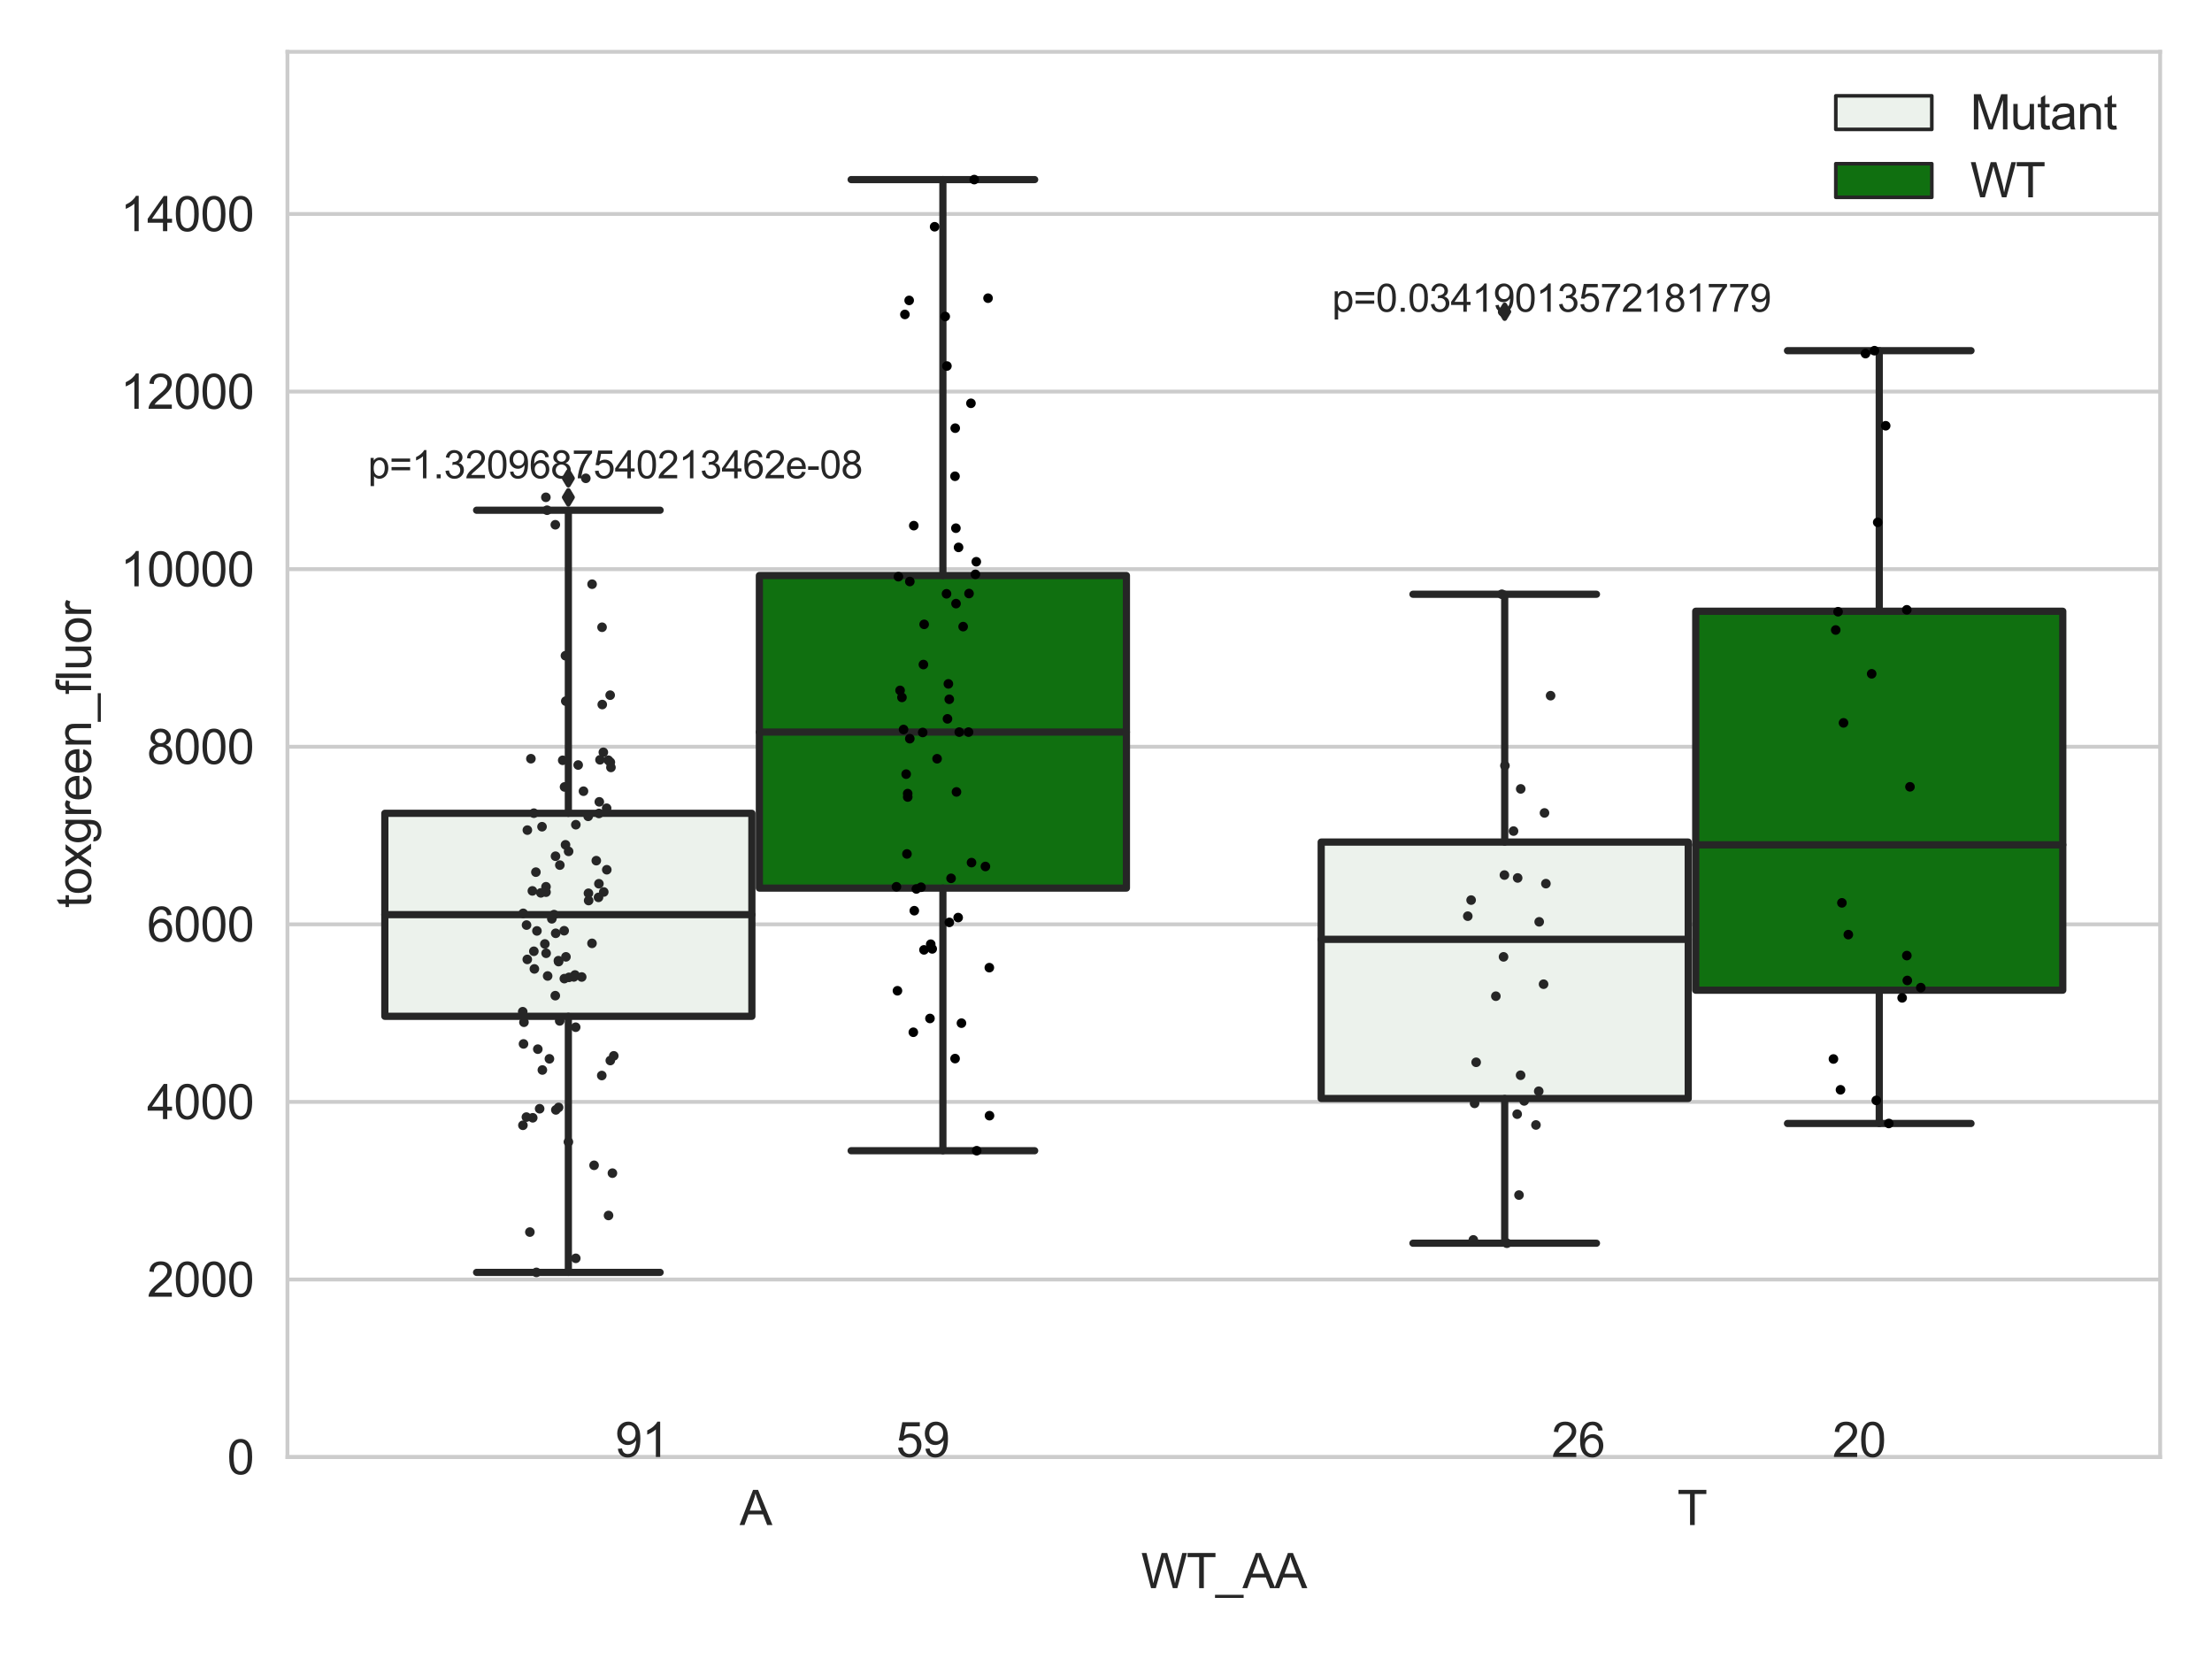 <?xml version="1.0" encoding="utf-8" standalone="no"?>
<!DOCTYPE svg PUBLIC "-//W3C//DTD SVG 1.1//EN"
  "http://www.w3.org/Graphics/SVG/1.1/DTD/svg11.dtd">
<svg xmlns:xlink="http://www.w3.org/1999/xlink" width="460.8pt" height="345.6pt" viewBox="0 0 460.8 345.6" xmlns="http://www.w3.org/2000/svg" version="1.1">
 <defs>
  <style type="text/css">*{stroke-linejoin: round; stroke-linecap: butt}</style>
 </defs>
 <g id="figure_1">
  <g id="patch_1">
   <path d="M 0 345.6 
L 460.8 345.6 
L 460.8 0 
L 0 0 
z
" style="fill: #ffffff"/>
  </g>
  <g id="axes_1">
   <g id="patch_2">
    <path d="M 59.881 303.539 
L 450 303.539 
L 450 10.8 
L 59.881 10.8 
z
" style="fill: #ffffff"/>
   </g>
   <g id="matplotlib.axis_1">
    <g id="xtick_1">
     <g id="text_1">
      <!-- A -->
      <g style="fill: #262626" transform="translate(154.076 317.697)scale(0.1 -0.1)">
       <defs>
        <path id="ArialMT-41" d="M -9 0 
L 1750 4581 
L 2403 4581 
L 4278 0 
L 3588 0 
L 3053 1388 
L 1138 1388 
L 634 0 
L -9 0 
z
M 1313 1881 
L 2866 1881 
L 2388 3150 
Q 2169 3728 2063 4100 
Q 1975 3659 1816 3225 
L 1313 1881 
z
" transform="scale(0.016)"/>
       </defs>
       <use xlink:href="#ArialMT-41"/>
      </g>
     </g>
    </g>
    <g id="xtick_2">
     <g id="text_2">
      <!-- T -->
      <g style="fill: #262626" transform="translate(349.416 317.697)scale(0.1 -0.1)">
       <defs>
        <path id="ArialMT-54" d="M 1659 0 
L 1659 4041 
L 150 4041 
L 150 4581 
L 3781 4581 
L 3781 4041 
L 2266 4041 
L 2266 0 
L 1659 0 
z
" transform="scale(0.016)"/>
       </defs>
       <use xlink:href="#ArialMT-54"/>
      </g>
     </g>
    </g>
    <g id="text_3">
     <!-- WT_AA -->
     <g style="fill: #262626" transform="translate(237.716 330.842)scale(0.1 -0.1)">
      <defs>
       <path id="ArialMT-57" d="M 1294 0 
L 78 4581 
L 700 4581 
L 1397 1578 
Q 1509 1106 1591 641 
Q 1766 1375 1797 1488 
L 2669 4581 
L 3400 4581 
L 4056 2263 
Q 4303 1400 4413 641 
Q 4500 1075 4641 1638 
L 5359 4581 
L 5969 4581 
L 4713 0 
L 4128 0 
L 3163 3491 
Q 3041 3928 3019 4028 
Q 2947 3713 2884 3491 
L 1913 0 
L 1294 0 
z
" transform="scale(0.016)"/>
       <path id="ArialMT-5f" d="M -97 -1272 
L -97 -866 
L 3631 -866 
L 3631 -1272 
L -97 -1272 
z
" transform="scale(0.016)"/>
      </defs>
      <use xlink:href="#ArialMT-57"/>
      <use xlink:href="#ArialMT-54" x="94.385"/>
      <use xlink:href="#ArialMT-5f" x="155.469"/>
      <use xlink:href="#ArialMT-41" x="211.084"/>
      <use xlink:href="#ArialMT-41" x="277.783"/>
     </g>
    </g>
   </g>
   <g id="matplotlib.axis_2">
    <g id="ytick_1">
     <g id="line2d_1">
      <path d="M 59.881 303.539 
L 450 303.539 
" clip-path="url(#p35bd694b3f)" style="fill: none; stroke: #cccccc; stroke-width: 0.8; stroke-linecap: round"/>
     </g>
     <g id="text_4">
      <!-- 0 -->
      <g style="fill: #262626" transform="translate(47.32 307.118)scale(0.1 -0.1)">
       <defs>
        <path id="ArialMT-30" d="M 266 2259 
Q 266 3072 433 3567 
Q 600 4063 929 4331 
Q 1259 4600 1759 4600 
Q 2128 4600 2406 4451 
Q 2684 4303 2865 4023 
Q 3047 3744 3150 3342 
Q 3253 2941 3253 2259 
Q 3253 1453 3087 958 
Q 2922 463 2592 192 
Q 2263 -78 1759 -78 
Q 1097 -78 719 397 
Q 266 969 266 2259 
z
M 844 2259 
Q 844 1131 1108 757 
Q 1372 384 1759 384 
Q 2147 384 2411 759 
Q 2675 1134 2675 2259 
Q 2675 3391 2411 3762 
Q 2147 4134 1753 4134 
Q 1366 4134 1134 3806 
Q 844 3388 844 2259 
z
" transform="scale(0.016)"/>
       </defs>
       <use xlink:href="#ArialMT-30"/>
      </g>
     </g>
    </g>
    <g id="ytick_2">
     <g id="line2d_2">
      <path d="M 59.881 266.544 
L 450 266.544 
" clip-path="url(#p35bd694b3f)" style="fill: none; stroke: #cccccc; stroke-width: 0.8; stroke-linecap: round"/>
     </g>
     <g id="text_5">
      <!-- 2000 -->
      <g style="fill: #262626" transform="translate(30.637 270.123)scale(0.1 -0.1)">
       <defs>
        <path id="ArialMT-32" d="M 3222 541 
L 3222 0 
L 194 0 
Q 188 203 259 391 
Q 375 700 629 1000 
Q 884 1300 1366 1694 
Q 2113 2306 2375 2664 
Q 2638 3022 2638 3341 
Q 2638 3675 2398 3904 
Q 2159 4134 1775 4134 
Q 1369 4134 1125 3890 
Q 881 3647 878 3216 
L 300 3275 
Q 359 3922 746 4261 
Q 1134 4600 1788 4600 
Q 2447 4600 2831 4234 
Q 3216 3869 3216 3328 
Q 3216 3053 3103 2787 
Q 2991 2522 2730 2228 
Q 2469 1934 1863 1422 
Q 1356 997 1212 845 
Q 1069 694 975 541 
L 3222 541 
z
" transform="scale(0.016)"/>
       </defs>
       <use xlink:href="#ArialMT-32"/>
       <use xlink:href="#ArialMT-30" x="55.615"/>
       <use xlink:href="#ArialMT-30" x="111.23"/>
       <use xlink:href="#ArialMT-30" x="166.846"/>
      </g>
     </g>
    </g>
    <g id="ytick_3">
     <g id="line2d_3">
      <path d="M 59.881 229.55 
L 450 229.55 
" clip-path="url(#p35bd694b3f)" style="fill: none; stroke: #cccccc; stroke-width: 0.8; stroke-linecap: round"/>
     </g>
     <g id="text_6">
      <!-- 4000 -->
      <g style="fill: #262626" transform="translate(30.637 233.129)scale(0.1 -0.1)">
       <defs>
        <path id="ArialMT-34" d="M 2069 0 
L 2069 1097 
L 81 1097 
L 81 1613 
L 2172 4581 
L 2631 4581 
L 2631 1613 
L 3250 1613 
L 3250 1097 
L 2631 1097 
L 2631 0 
L 2069 0 
z
M 2069 1613 
L 2069 3678 
L 634 1613 
L 2069 1613 
z
" transform="scale(0.016)"/>
       </defs>
       <use xlink:href="#ArialMT-34"/>
       <use xlink:href="#ArialMT-30" x="55.615"/>
       <use xlink:href="#ArialMT-30" x="111.23"/>
       <use xlink:href="#ArialMT-30" x="166.846"/>
      </g>
     </g>
    </g>
    <g id="ytick_4">
     <g id="line2d_4">
      <path d="M 59.881 192.556 
L 450 192.556 
" clip-path="url(#p35bd694b3f)" style="fill: none; stroke: #cccccc; stroke-width: 0.8; stroke-linecap: round"/>
     </g>
     <g id="text_7">
      <!-- 6000 -->
      <g style="fill: #262626" transform="translate(30.637 196.135)scale(0.1 -0.1)">
       <defs>
        <path id="ArialMT-36" d="M 3184 3459 
L 2625 3416 
Q 2550 3747 2413 3897 
Q 2184 4138 1850 4138 
Q 1581 4138 1378 3988 
Q 1113 3794 959 3422 
Q 806 3050 800 2363 
Q 1003 2672 1297 2822 
Q 1591 2972 1913 2972 
Q 2475 2972 2870 2558 
Q 3266 2144 3266 1488 
Q 3266 1056 3080 686 
Q 2894 316 2569 119 
Q 2244 -78 1831 -78 
Q 1128 -78 684 439 
Q 241 956 241 2144 
Q 241 3472 731 4075 
Q 1159 4600 1884 4600 
Q 2425 4600 2770 4297 
Q 3116 3994 3184 3459 
z
M 888 1484 
Q 888 1194 1011 928 
Q 1134 663 1356 523 
Q 1578 384 1822 384 
Q 2178 384 2434 671 
Q 2691 959 2691 1453 
Q 2691 1928 2437 2201 
Q 2184 2475 1800 2475 
Q 1419 2475 1153 2201 
Q 888 1928 888 1484 
z
" transform="scale(0.016)"/>
       </defs>
       <use xlink:href="#ArialMT-36"/>
       <use xlink:href="#ArialMT-30" x="55.615"/>
       <use xlink:href="#ArialMT-30" x="111.23"/>
       <use xlink:href="#ArialMT-30" x="166.846"/>
      </g>
     </g>
    </g>
    <g id="ytick_5">
     <g id="line2d_5">
      <path d="M 59.881 155.561 
L 450 155.561 
" clip-path="url(#p35bd694b3f)" style="fill: none; stroke: #cccccc; stroke-width: 0.8; stroke-linecap: round"/>
     </g>
     <g id="text_8">
      <!-- 8000 -->
      <g style="fill: #262626" transform="translate(30.637 159.14)scale(0.1 -0.1)">
       <defs>
        <path id="ArialMT-38" d="M 1131 2484 
Q 781 2613 612 2850 
Q 444 3088 444 3419 
Q 444 3919 803 4259 
Q 1163 4600 1759 4600 
Q 2359 4600 2725 4251 
Q 3091 3903 3091 3403 
Q 3091 3084 2923 2848 
Q 2756 2613 2416 2484 
Q 2838 2347 3058 2040 
Q 3278 1734 3278 1309 
Q 3278 722 2862 322 
Q 2447 -78 1769 -78 
Q 1091 -78 675 323 
Q 259 725 259 1325 
Q 259 1772 486 2073 
Q 713 2375 1131 2484 
z
M 1019 3438 
Q 1019 3113 1228 2906 
Q 1438 2700 1772 2700 
Q 2097 2700 2305 2904 
Q 2513 3109 2513 3406 
Q 2513 3716 2298 3927 
Q 2084 4138 1766 4138 
Q 1444 4138 1231 3931 
Q 1019 3725 1019 3438 
z
M 838 1322 
Q 838 1081 952 856 
Q 1066 631 1291 507 
Q 1516 384 1775 384 
Q 2178 384 2440 643 
Q 2703 903 2703 1303 
Q 2703 1709 2433 1975 
Q 2163 2241 1756 2241 
Q 1359 2241 1098 1978 
Q 838 1716 838 1322 
z
" transform="scale(0.016)"/>
       </defs>
       <use xlink:href="#ArialMT-38"/>
       <use xlink:href="#ArialMT-30" x="55.615"/>
       <use xlink:href="#ArialMT-30" x="111.23"/>
       <use xlink:href="#ArialMT-30" x="166.846"/>
      </g>
     </g>
    </g>
    <g id="ytick_6">
     <g id="line2d_6">
      <path d="M 59.881 118.567 
L 450 118.567 
" clip-path="url(#p35bd694b3f)" style="fill: none; stroke: #cccccc; stroke-width: 0.8; stroke-linecap: round"/>
     </g>
     <g id="text_9">
      <!-- 10000 -->
      <g style="fill: #262626" transform="translate(25.077 122.146)scale(0.1 -0.1)">
       <defs>
        <path id="ArialMT-31" d="M 2384 0 
L 1822 0 
L 1822 3584 
Q 1619 3391 1289 3197 
Q 959 3003 697 2906 
L 697 3450 
Q 1169 3672 1522 3987 
Q 1875 4303 2022 4600 
L 2384 4600 
L 2384 0 
z
" transform="scale(0.016)"/>
       </defs>
       <use xlink:href="#ArialMT-31"/>
       <use xlink:href="#ArialMT-30" x="55.615"/>
       <use xlink:href="#ArialMT-30" x="111.23"/>
       <use xlink:href="#ArialMT-30" x="166.846"/>
       <use xlink:href="#ArialMT-30" x="222.461"/>
      </g>
     </g>
    </g>
    <g id="ytick_7">
     <g id="line2d_7">
      <path d="M 59.881 81.573 
L 450 81.573 
" clip-path="url(#p35bd694b3f)" style="fill: none; stroke: #cccccc; stroke-width: 0.8; stroke-linecap: round"/>
     </g>
     <g id="text_10">
      <!-- 12000 -->
      <g style="fill: #262626" transform="translate(25.077 85.152)scale(0.1 -0.1)">
       <use xlink:href="#ArialMT-31"/>
       <use xlink:href="#ArialMT-32" x="55.615"/>
       <use xlink:href="#ArialMT-30" x="111.23"/>
       <use xlink:href="#ArialMT-30" x="166.846"/>
       <use xlink:href="#ArialMT-30" x="222.461"/>
      </g>
     </g>
    </g>
    <g id="ytick_8">
     <g id="line2d_8">
      <path d="M 59.881 44.579 
L 450 44.579 
" clip-path="url(#p35bd694b3f)" style="fill: none; stroke: #cccccc; stroke-width: 0.8; stroke-linecap: round"/>
     </g>
     <g id="text_11">
      <!-- 14000 -->
      <g style="fill: #262626" transform="translate(25.077 48.157)scale(0.1 -0.1)">
       <use xlink:href="#ArialMT-31"/>
       <use xlink:href="#ArialMT-34" x="55.615"/>
       <use xlink:href="#ArialMT-30" x="111.23"/>
       <use xlink:href="#ArialMT-30" x="166.846"/>
       <use xlink:href="#ArialMT-30" x="222.461"/>
      </g>
     </g>
    </g>
    <g id="text_12">
     <!-- toxgreen_fluor -->
     <g style="fill: #262626" transform="translate(18.972 189.132)rotate(-90)scale(0.1 -0.1)">
      <defs>
       <path id="ArialMT-74" d="M 1650 503 
L 1731 6 
Q 1494 -44 1306 -44 
Q 1000 -44 831 53 
Q 663 150 594 308 
Q 525 466 525 972 
L 525 2881 
L 113 2881 
L 113 3319 
L 525 3319 
L 525 4141 
L 1084 4478 
L 1084 3319 
L 1650 3319 
L 1650 2881 
L 1084 2881 
L 1084 941 
Q 1084 700 1114 631 
Q 1144 563 1211 522 
Q 1278 481 1403 481 
Q 1497 481 1650 503 
z
" transform="scale(0.016)"/>
       <path id="ArialMT-6f" d="M 213 1659 
Q 213 2581 725 3025 
Q 1153 3394 1769 3394 
Q 2453 3394 2887 2945 
Q 3322 2497 3322 1706 
Q 3322 1066 3130 698 
Q 2938 331 2570 128 
Q 2203 -75 1769 -75 
Q 1072 -75 642 372 
Q 213 819 213 1659 
z
M 791 1659 
Q 791 1022 1069 705 
Q 1347 388 1769 388 
Q 2188 388 2466 706 
Q 2744 1025 2744 1678 
Q 2744 2294 2464 2611 
Q 2184 2928 1769 2928 
Q 1347 2928 1069 2612 
Q 791 2297 791 1659 
z
" transform="scale(0.016)"/>
       <path id="ArialMT-78" d="M 47 0 
L 1259 1725 
L 138 3319 
L 841 3319 
L 1350 2541 
Q 1494 2319 1581 2169 
Q 1719 2375 1834 2534 
L 2394 3319 
L 3066 3319 
L 1919 1756 
L 3153 0 
L 2463 0 
L 1781 1031 
L 1600 1309 
L 728 0 
L 47 0 
z
" transform="scale(0.016)"/>
       <path id="ArialMT-67" d="M 319 -275 
L 866 -356 
Q 900 -609 1056 -725 
Q 1266 -881 1628 -881 
Q 2019 -881 2231 -725 
Q 2444 -569 2519 -288 
Q 2563 -116 2559 434 
Q 2191 0 1641 0 
Q 956 0 581 494 
Q 206 988 206 1678 
Q 206 2153 378 2554 
Q 550 2956 876 3175 
Q 1203 3394 1644 3394 
Q 2231 3394 2613 2919 
L 2613 3319 
L 3131 3319 
L 3131 450 
Q 3131 -325 2973 -648 
Q 2816 -972 2473 -1159 
Q 2131 -1347 1631 -1347 
Q 1038 -1347 672 -1080 
Q 306 -813 319 -275 
z
M 784 1719 
Q 784 1066 1043 766 
Q 1303 466 1694 466 
Q 2081 466 2343 764 
Q 2606 1063 2606 1700 
Q 2606 2309 2336 2618 
Q 2066 2928 1684 2928 
Q 1309 2928 1046 2623 
Q 784 2319 784 1719 
z
" transform="scale(0.016)"/>
       <path id="ArialMT-72" d="M 416 0 
L 416 3319 
L 922 3319 
L 922 2816 
Q 1116 3169 1280 3281 
Q 1444 3394 1641 3394 
Q 1925 3394 2219 3213 
L 2025 2691 
Q 1819 2813 1613 2813 
Q 1428 2813 1281 2702 
Q 1134 2591 1072 2394 
Q 978 2094 978 1738 
L 978 0 
L 416 0 
z
" transform="scale(0.016)"/>
       <path id="ArialMT-65" d="M 2694 1069 
L 3275 997 
Q 3138 488 2766 206 
Q 2394 -75 1816 -75 
Q 1088 -75 661 373 
Q 234 822 234 1631 
Q 234 2469 665 2931 
Q 1097 3394 1784 3394 
Q 2450 3394 2872 2941 
Q 3294 2488 3294 1666 
Q 3294 1616 3291 1516 
L 816 1516 
Q 847 969 1125 678 
Q 1403 388 1819 388 
Q 2128 388 2347 550 
Q 2566 713 2694 1069 
z
M 847 1978 
L 2700 1978 
Q 2663 2397 2488 2606 
Q 2219 2931 1791 2931 
Q 1403 2931 1139 2672 
Q 875 2413 847 1978 
z
" transform="scale(0.016)"/>
       <path id="ArialMT-6e" d="M 422 0 
L 422 3319 
L 928 3319 
L 928 2847 
Q 1294 3394 1984 3394 
Q 2284 3394 2536 3286 
Q 2788 3178 2913 3003 
Q 3038 2828 3088 2588 
Q 3119 2431 3119 2041 
L 3119 0 
L 2556 0 
L 2556 2019 
Q 2556 2363 2490 2533 
Q 2425 2703 2258 2804 
Q 2091 2906 1866 2906 
Q 1506 2906 1245 2678 
Q 984 2450 984 1813 
L 984 0 
L 422 0 
z
" transform="scale(0.016)"/>
       <path id="ArialMT-66" d="M 556 0 
L 556 2881 
L 59 2881 
L 59 3319 
L 556 3319 
L 556 3672 
Q 556 4006 616 4169 
Q 697 4388 901 4523 
Q 1106 4659 1475 4659 
Q 1713 4659 2000 4603 
L 1916 4113 
Q 1741 4144 1584 4144 
Q 1328 4144 1222 4034 
Q 1116 3925 1116 3625 
L 1116 3319 
L 1763 3319 
L 1763 2881 
L 1116 2881 
L 1116 0 
L 556 0 
z
" transform="scale(0.016)"/>
       <path id="ArialMT-6c" d="M 409 0 
L 409 4581 
L 972 4581 
L 972 0 
L 409 0 
z
" transform="scale(0.016)"/>
       <path id="ArialMT-75" d="M 2597 0 
L 2597 488 
Q 2209 -75 1544 -75 
Q 1250 -75 995 37 
Q 741 150 617 320 
Q 494 491 444 738 
Q 409 903 409 1263 
L 409 3319 
L 972 3319 
L 972 1478 
Q 972 1038 1006 884 
Q 1059 663 1231 536 
Q 1403 409 1656 409 
Q 1909 409 2131 539 
Q 2353 669 2445 892 
Q 2538 1116 2538 1541 
L 2538 3319 
L 3100 3319 
L 3100 0 
L 2597 0 
z
" transform="scale(0.016)"/>
      </defs>
      <use xlink:href="#ArialMT-74"/>
      <use xlink:href="#ArialMT-6f" x="27.783"/>
      <use xlink:href="#ArialMT-78" x="83.398"/>
      <use xlink:href="#ArialMT-67" x="133.398"/>
      <use xlink:href="#ArialMT-72" x="189.014"/>
      <use xlink:href="#ArialMT-65" x="222.314"/>
      <use xlink:href="#ArialMT-65" x="277.93"/>
      <use xlink:href="#ArialMT-6e" x="333.545"/>
      <use xlink:href="#ArialMT-5f" x="389.16"/>
      <use xlink:href="#ArialMT-66" x="444.775"/>
      <use xlink:href="#ArialMT-6c" x="472.559"/>
      <use xlink:href="#ArialMT-75" x="494.775"/>
      <use xlink:href="#ArialMT-6f" x="550.391"/>
      <use xlink:href="#ArialMT-72" x="606.006"/>
     </g>
    </g>
   </g>
   <g id="patch_3">
    <path d="M 80.167 211.716 
L 156.631 211.716 
L 156.631 169.428 
L 80.167 169.428 
L 80.167 211.716 
z
" clip-path="url(#p35bd694b3f)" style="fill: #ecf2ec; stroke: #262626; stroke-width: 1.5; stroke-linejoin: miter"/>
   </g>
   <g id="patch_4">
    <path d="M 158.191 185.004 
L 234.654 185.004 
L 234.654 119.893 
L 158.191 119.893 
L 158.191 185.004 
z
" clip-path="url(#p35bd694b3f)" style="fill: #107010; stroke: #262626; stroke-width: 1.5; stroke-linejoin: miter"/>
   </g>
   <g id="patch_5">
    <path d="M 275.227 228.837 
L 351.69 228.837 
L 351.69 175.418 
L 275.227 175.418 
L 275.227 228.837 
z
" clip-path="url(#p35bd694b3f)" style="fill: #ecf2ec; stroke: #262626; stroke-width: 1.5; stroke-linejoin: miter"/>
   </g>
   <g id="patch_6">
    <path d="M 353.251 206.275 
L 429.714 206.275 
L 429.714 127.334 
L 353.251 127.334 
L 353.251 206.275 
z
" clip-path="url(#p35bd694b3f)" style="fill: #107010; stroke: #262626; stroke-width: 1.5; stroke-linejoin: miter"/>
   </g>
   <g id="patch_7">
    <path d="M 157.411 303.539 
L 157.411 303.539 
L 157.411 303.539 
L 157.411 303.539 
z
" clip-path="url(#p35bd694b3f)" style="fill: #ecf2ec; stroke: #262626; stroke-width: 0.75; stroke-linejoin: miter"/>
   </g>
   <g id="patch_8">
    <path d="M 157.411 303.539 
L 157.411 303.539 
L 157.411 303.539 
L 157.411 303.539 
z
" clip-path="url(#p35bd694b3f)" style="fill: #107010; stroke: #262626; stroke-width: 0.75; stroke-linejoin: miter"/>
   </g>
   <g id="PathCollection_1"/>
   <g id="PathCollection_2"/>
   <g id="line2d_9">
    <path d="M 118.399 211.716 
L 118.399 265.059 
" clip-path="url(#p35bd694b3f)" style="fill: none; stroke: #262626; stroke-width: 1.5; stroke-linecap: round"/>
   </g>
   <g id="line2d_10">
    <path d="M 118.399 169.428 
L 118.399 106.289 
" clip-path="url(#p35bd694b3f)" style="fill: none; stroke: #262626; stroke-width: 1.5; stroke-linecap: round"/>
   </g>
   <g id="line2d_11">
    <path d="M 99.283 265.059 
L 137.515 265.059 
" clip-path="url(#p35bd694b3f)" style="fill: none; stroke: #262626; stroke-width: 1.5; stroke-linecap: round"/>
   </g>
   <g id="line2d_12">
    <path d="M 99.283 106.289 
L 137.515 106.289 
" clip-path="url(#p35bd694b3f)" style="fill: none; stroke: #262626; stroke-width: 1.5; stroke-linecap: round"/>
   </g>
   <g id="line2d_13">
    <defs>
     <path id="m7f76c013b8" d="M -0 1.414 
L 0.849 0 
L 0 -1.414 
L -0.849 -0 
z
" style="stroke: #262626; stroke-linejoin: miter"/>
    </defs>
    <g clip-path="url(#p35bd694b3f)">
     <use xlink:href="#m7f76c013b8" x="118.399" y="103.597" style="fill: #262626; stroke: #262626; stroke-linejoin: miter"/>
     <use xlink:href="#m7f76c013b8" x="118.399" y="99.641" style="fill: #262626; stroke: #262626; stroke-linejoin: miter"/>
    </g>
   </g>
   <g id="line2d_14">
    <path d="M 196.423 185.004 
L 196.423 239.716 
" clip-path="url(#p35bd694b3f)" style="fill: none; stroke: #262626; stroke-width: 1.5; stroke-linecap: round"/>
   </g>
   <g id="line2d_15">
    <path d="M 196.423 119.893 
L 196.423 37.413 
" clip-path="url(#p35bd694b3f)" style="fill: none; stroke: #262626; stroke-width: 1.5; stroke-linecap: round"/>
   </g>
   <g id="line2d_16">
    <path d="M 177.307 239.716 
L 215.539 239.716 
" clip-path="url(#p35bd694b3f)" style="fill: none; stroke: #262626; stroke-width: 1.5; stroke-linecap: round"/>
   </g>
   <g id="line2d_17">
    <path d="M 177.307 37.413 
L 215.539 37.413 
" clip-path="url(#p35bd694b3f)" style="fill: none; stroke: #262626; stroke-width: 1.5; stroke-linecap: round"/>
   </g>
   <g id="line2d_18"/>
   <g id="line2d_19">
    <path d="M 313.458 228.837 
L 313.458 258.985 
" clip-path="url(#p35bd694b3f)" style="fill: none; stroke: #262626; stroke-width: 1.5; stroke-linecap: round"/>
   </g>
   <g id="line2d_20">
    <path d="M 313.458 175.418 
L 313.458 123.795 
" clip-path="url(#p35bd694b3f)" style="fill: none; stroke: #262626; stroke-width: 1.5; stroke-linecap: round"/>
   </g>
   <g id="line2d_21">
    <path d="M 294.343 258.985 
L 332.574 258.985 
" clip-path="url(#p35bd694b3f)" style="fill: none; stroke: #262626; stroke-width: 1.5; stroke-linecap: round"/>
   </g>
   <g id="line2d_22">
    <path d="M 294.343 123.795 
L 332.574 123.795 
" clip-path="url(#p35bd694b3f)" style="fill: none; stroke: #262626; stroke-width: 1.5; stroke-linecap: round"/>
   </g>
   <g id="line2d_23">
    <g clip-path="url(#p35bd694b3f)">
     <use xlink:href="#m7f76c013b8" x="313.458" y="64.938" style="fill: #262626; stroke: #262626; stroke-linejoin: miter"/>
    </g>
   </g>
   <g id="line2d_24">
    <path d="M 391.482 206.275 
L 391.482 234.04 
" clip-path="url(#p35bd694b3f)" style="fill: none; stroke: #262626; stroke-width: 1.5; stroke-linecap: round"/>
   </g>
   <g id="line2d_25">
    <path d="M 391.482 127.334 
L 391.482 73.051 
" clip-path="url(#p35bd694b3f)" style="fill: none; stroke: #262626; stroke-width: 1.5; stroke-linecap: round"/>
   </g>
   <g id="line2d_26">
    <path d="M 372.366 234.04 
L 410.598 234.04 
" clip-path="url(#p35bd694b3f)" style="fill: none; stroke: #262626; stroke-width: 1.5; stroke-linecap: round"/>
   </g>
   <g id="line2d_27">
    <path d="M 372.366 73.051 
L 410.598 73.051 
" clip-path="url(#p35bd694b3f)" style="fill: none; stroke: #262626; stroke-width: 1.5; stroke-linecap: round"/>
   </g>
   <g id="line2d_28"/>
   <g id="line2d_29">
    <path d="M 80.167 190.535 
L 156.631 190.535 
" clip-path="url(#p35bd694b3f)" style="fill: none; stroke: #262626; stroke-width: 1.5; stroke-linecap: round"/>
   </g>
   <g id="line2d_30">
    <path d="M 158.191 152.511 
L 234.654 152.511 
" clip-path="url(#p35bd694b3f)" style="fill: none; stroke: #262626; stroke-width: 1.5; stroke-linecap: round"/>
   </g>
   <g id="line2d_31">
    <path d="M 275.227 195.681 
L 351.69 195.681 
" clip-path="url(#p35bd694b3f)" style="fill: none; stroke: #262626; stroke-width: 1.5; stroke-linecap: round"/>
   </g>
   <g id="line2d_32">
    <path d="M 353.251 175.995 
L 429.714 175.995 
" clip-path="url(#p35bd694b3f)" style="fill: none; stroke: #262626; stroke-width: 1.5; stroke-linecap: round"/>
   </g>
   <g id="patch_9">
    <path d="M 59.881 303.539 
L 59.881 10.8 
" style="fill: none; stroke: #cccccc; stroke-width: 0.8; stroke-linejoin: miter; stroke-linecap: square"/>
   </g>
   <g id="patch_10">
    <path d="M 450 303.539 
L 450 10.8 
" style="fill: none; stroke: #cccccc; stroke-width: 0.8; stroke-linejoin: miter; stroke-linecap: square"/>
   </g>
   <g id="patch_11">
    <path d="M 59.881 303.539 
L 450 303.539 
" style="fill: none; stroke: #cccccc; stroke-width: 0.8; stroke-linejoin: miter; stroke-linecap: square"/>
   </g>
   <g id="patch_12">
    <path d="M 59.881 10.8 
L 450 10.8 
" style="fill: none; stroke: #cccccc; stroke-width: 0.8; stroke-linejoin: miter; stroke-linecap: square"/>
   </g>
   <g id="PathCollection_3">
    <defs>
     <path id="C0_0_23d4770865" d="M 0 1 
C 0.265 1 0.52 0.895 0.707 0.707 
C 0.895 0.52 1 0.265 1 -0 
C 1 -0.265 0.895 -0.52 0.707 -0.707 
C 0.52 -0.895 0.265 -1 0 -1 
C -0.265 -1 -0.52 -0.895 -0.707 -0.707 
C -0.895 -0.52 -1 -0.265 -1 0 
C -1 0.265 -0.895 0.52 -0.707 0.707 
C -0.52 0.895 -0.265 1 0 1 
z
"/>
    </defs>
    <g clip-path="url(#p35bd694b3f)">
     <use xlink:href="#C0_0_23d4770865" x="127.27" y="159.871" style="fill: #262626"/>
    </g>
    <g clip-path="url(#p35bd694b3f)">
     <use xlink:href="#C0_0_23d4770865" x="115.683" y="109.316" style="fill: #262626"/>
    </g>
    <g clip-path="url(#p35bd694b3f)">
     <use xlink:href="#C0_0_23d4770865" x="113.963" y="106.289" style="fill: #262626"/>
    </g>
    <g clip-path="url(#p35bd694b3f)">
     <use xlink:href="#C0_0_23d4770865" x="113.768" y="198.582" style="fill: #262626"/>
    </g>
    <g clip-path="url(#p35bd694b3f)">
     <use xlink:href="#C0_0_23d4770865" x="112.673" y="186.004" style="fill: #262626"/>
    </g>
    <g clip-path="url(#p35bd694b3f)">
     <use xlink:href="#C0_0_23d4770865" x="118.409" y="237.886" style="fill: #262626"/>
    </g>
    <g clip-path="url(#p35bd694b3f)">
     <use xlink:href="#C0_0_23d4770865" x="111.321" y="201.842" style="fill: #262626"/>
    </g>
    <g clip-path="url(#p35bd694b3f)">
     <use xlink:href="#C0_0_23d4770865" x="111.211" y="198.167" style="fill: #262626"/>
    </g>
    <g clip-path="url(#p35bd694b3f)">
     <use xlink:href="#C0_0_23d4770865" x="112.985" y="222.902" style="fill: #262626"/>
    </g>
    <g clip-path="url(#p35bd694b3f)">
     <use xlink:href="#C0_0_23d4770865" x="127.109" y="144.816" style="fill: #262626"/>
    </g>
    <g clip-path="url(#p35bd694b3f)">
     <use xlink:href="#C0_0_23d4770865" x="117.525" y="193.887" style="fill: #262626"/>
    </g>
    <g clip-path="url(#p35bd694b3f)">
     <use xlink:href="#C0_0_23d4770865" x="124.848" y="167.038" style="fill: #262626"/>
    </g>
    <g clip-path="url(#p35bd694b3f)">
     <use xlink:href="#C0_0_23d4770865" x="124.763" y="184.099" style="fill: #262626"/>
    </g>
    <g clip-path="url(#p35bd694b3f)">
     <use xlink:href="#C0_0_23d4770865" x="113.714" y="103.597" style="fill: #262626"/>
    </g>
    <g clip-path="url(#p35bd694b3f)">
     <use xlink:href="#C0_0_23d4770865" x="114.085" y="203.314" style="fill: #262626"/>
    </g>
    <g clip-path="url(#p35bd694b3f)">
     <use xlink:href="#C0_0_23d4770865" x="127.14" y="220.93" style="fill: #262626"/>
    </g>
    <g clip-path="url(#p35bd694b3f)">
     <use xlink:href="#C0_0_23d4770865" x="123.759" y="242.754" style="fill: #262626"/>
    </g>
    <g clip-path="url(#p35bd694b3f)">
     <use xlink:href="#C0_0_23d4770865" x="112.913" y="172.222" style="fill: #262626"/>
    </g>
    <g clip-path="url(#p35bd694b3f)">
     <use xlink:href="#C0_0_23d4770865" x="108.994" y="190.265" style="fill: #262626"/>
    </g>
    <g clip-path="url(#p35bd694b3f)">
     <use xlink:href="#C0_0_23d4770865" x="125.688" y="156.715" style="fill: #262626"/>
    </g>
    <g clip-path="url(#p35bd694b3f)">
     <use xlink:href="#C0_0_23d4770865" x="127.862" y="219.952" style="fill: #262626"/>
    </g>
    <g clip-path="url(#p35bd694b3f)">
     <use xlink:href="#C0_0_23d4770865" x="119.536" y="203.512" style="fill: #262626"/>
    </g>
    <g clip-path="url(#p35bd694b3f)">
     <use xlink:href="#C0_0_23d4770865" x="117.607" y="163.932" style="fill: #262626"/>
    </g>
    <g clip-path="url(#p35bd694b3f)">
     <use xlink:href="#C0_0_23d4770865" x="111.214" y="169.399" style="fill: #262626"/>
    </g>
    <g clip-path="url(#p35bd694b3f)">
     <use xlink:href="#C0_0_23d4770865" x="126.374" y="168.368" style="fill: #262626"/>
    </g>
    <g clip-path="url(#p35bd694b3f)">
     <use xlink:href="#C0_0_23d4770865" x="119.956" y="171.803" style="fill: #262626"/>
    </g>
    <g clip-path="url(#p35bd694b3f)">
     <use xlink:href="#C0_0_23d4770865" x="117.806" y="175.989" style="fill: #262626"/>
    </g>
    <g clip-path="url(#p35bd694b3f)">
     <use xlink:href="#C0_0_23d4770865" x="112.034" y="218.559" style="fill: #262626"/>
    </g>
    <g clip-path="url(#p35bd694b3f)">
     <use xlink:href="#C0_0_23d4770865" x="119.946" y="262.13" style="fill: #262626"/>
    </g>
    <g clip-path="url(#p35bd694b3f)">
     <use xlink:href="#C0_0_23d4770865" x="118.528" y="203.599" style="fill: #262626"/>
    </g>
    <g clip-path="url(#p35bd694b3f)">
     <use xlink:href="#C0_0_23d4770865" x="117.564" y="203.865" style="fill: #262626"/>
    </g>
    <g clip-path="url(#p35bd694b3f)">
     <use xlink:href="#C0_0_23d4770865" x="116.369" y="230.696" style="fill: #262626"/>
    </g>
    <g clip-path="url(#p35bd694b3f)">
     <use xlink:href="#C0_0_23d4770865" x="125.461" y="146.769" style="fill: #262626"/>
    </g>
    <g clip-path="url(#p35bd694b3f)">
     <use xlink:href="#C0_0_23d4770865" x="114.456" y="220.573" style="fill: #262626"/>
    </g>
    <g clip-path="url(#p35bd694b3f)">
     <use xlink:href="#C0_0_23d4770865" x="126.769" y="253.206" style="fill: #262626"/>
    </g>
    <g clip-path="url(#p35bd694b3f)">
     <use xlink:href="#C0_0_23d4770865" x="115.723" y="178.366" style="fill: #262626"/>
    </g>
    <g clip-path="url(#p35bd694b3f)">
     <use xlink:href="#C0_0_23d4770865" x="119.777" y="203.105" style="fill: #262626"/>
    </g>
    <g clip-path="url(#p35bd694b3f)">
     <use xlink:href="#C0_0_23d4770865" x="115.419" y="190.535" style="fill: #262626"/>
    </g>
    <g clip-path="url(#p35bd694b3f)">
     <use xlink:href="#C0_0_23d4770865" x="109.841" y="199.863" style="fill: #262626"/>
    </g>
    <g clip-path="url(#p35bd694b3f)">
     <use xlink:href="#C0_0_23d4770865" x="123.343" y="121.697" style="fill: #262626"/>
    </g>
    <g clip-path="url(#p35bd694b3f)">
     <use xlink:href="#C0_0_23d4770865" x="122.585" y="186.082" style="fill: #262626"/>
    </g>
    <g clip-path="url(#p35bd694b3f)">
     <use xlink:href="#C0_0_23d4770865" x="110.98" y="232.857" style="fill: #262626"/>
    </g>
    <g clip-path="url(#p35bd694b3f)">
     <use xlink:href="#C0_0_23d4770865" x="122.625" y="187.599" style="fill: #262626"/>
    </g>
    <g clip-path="url(#p35bd694b3f)">
     <use xlink:href="#C0_0_23d4770865" x="115.764" y="194.423" style="fill: #262626"/>
    </g>
    <g clip-path="url(#p35bd694b3f)">
     <use xlink:href="#C0_0_23d4770865" x="110.382" y="256.664" style="fill: #262626"/>
    </g>
    <g clip-path="url(#p35bd694b3f)">
     <use xlink:href="#C0_0_23d4770865" x="116.367" y="200.32" style="fill: #262626"/>
    </g>
    <g clip-path="url(#p35bd694b3f)">
     <use xlink:href="#C0_0_23d4770865" x="124.219" y="179.29" style="fill: #262626"/>
    </g>
    <g clip-path="url(#p35bd694b3f)">
     <use xlink:href="#C0_0_23d4770865" x="117.897" y="199.329" style="fill: #262626"/>
    </g>
    <g clip-path="url(#p35bd694b3f)">
     <use xlink:href="#C0_0_23d4770865" x="114.956" y="191.404" style="fill: #262626"/>
    </g>
    <g clip-path="url(#p35bd694b3f)">
     <use xlink:href="#C0_0_23d4770865" x="124.773" y="169.458" style="fill: #262626"/>
    </g>
    <g clip-path="url(#p35bd694b3f)">
     <use xlink:href="#C0_0_23d4770865" x="108.933" y="234.418" style="fill: #262626"/>
    </g>
    <g clip-path="url(#p35bd694b3f)">
     <use xlink:href="#C0_0_23d4770865" x="126.405" y="181.183" style="fill: #262626"/>
    </g>
    <g clip-path="url(#p35bd694b3f)">
     <use xlink:href="#C0_0_23d4770865" x="119.927" y="213.986" style="fill: #262626"/>
    </g>
    <g clip-path="url(#p35bd694b3f)">
     <use xlink:href="#C0_0_23d4770865" x="108.893" y="210.757" style="fill: #262626"/>
    </g>
    <g clip-path="url(#p35bd694b3f)">
     <use xlink:href="#C0_0_23d4770865" x="121.551" y="164.82" style="fill: #262626"/>
    </g>
    <g clip-path="url(#p35bd694b3f)">
     <use xlink:href="#C0_0_23d4770865" x="109.658" y="232.71" style="fill: #262626"/>
    </g>
    <g clip-path="url(#p35bd694b3f)">
     <use xlink:href="#C0_0_23d4770865" x="117.792" y="136.593" style="fill: #262626"/>
    </g>
    <g clip-path="url(#p35bd694b3f)">
     <use xlink:href="#C0_0_23d4770865" x="123.324" y="196.517" style="fill: #262626"/>
    </g>
    <g clip-path="url(#p35bd694b3f)">
     <use xlink:href="#C0_0_23d4770865" x="110.903" y="185.59" style="fill: #262626"/>
    </g>
    <g clip-path="url(#p35bd694b3f)">
     <use xlink:href="#C0_0_23d4770865" x="109.688" y="192.708" style="fill: #262626"/>
    </g>
    <g clip-path="url(#p35bd694b3f)">
     <use xlink:href="#C0_0_23d4770865" x="115.676" y="207.413" style="fill: #262626"/>
    </g>
    <g clip-path="url(#p35bd694b3f)">
     <use xlink:href="#C0_0_23d4770865" x="116.596" y="212.675" style="fill: #262626"/>
    </g>
    <g clip-path="url(#p35bd694b3f)">
     <use xlink:href="#C0_0_23d4770865" x="125.775" y="185.817" style="fill: #262626"/>
    </g>
    <g clip-path="url(#p35bd694b3f)">
     <use xlink:href="#C0_0_23d4770865" x="109.859" y="172.927" style="fill: #262626"/>
    </g>
    <g clip-path="url(#p35bd694b3f)">
     <use xlink:href="#C0_0_23d4770865" x="120.444" y="159.367" style="fill: #262626"/>
    </g>
    <g clip-path="url(#p35bd694b3f)">
     <use xlink:href="#C0_0_23d4770865" x="111.637" y="181.683" style="fill: #262626"/>
    </g>
    <g clip-path="url(#p35bd694b3f)">
     <use xlink:href="#C0_0_23d4770865" x="127.579" y="244.389" style="fill: #262626"/>
    </g>
    <g clip-path="url(#p35bd694b3f)">
     <use xlink:href="#C0_0_23d4770865" x="117.226" y="158.384" style="fill: #262626"/>
    </g>
    <g clip-path="url(#p35bd694b3f)">
     <use xlink:href="#C0_0_23d4770865" x="125.419" y="130.668" style="fill: #262626"/>
    </g>
    <g clip-path="url(#p35bd694b3f)">
     <use xlink:href="#C0_0_23d4770865" x="112.418" y="230.971" style="fill: #262626"/>
    </g>
    <g clip-path="url(#p35bd694b3f)">
     <use xlink:href="#C0_0_23d4770865" x="116.325" y="200.125" style="fill: #262626"/>
    </g>
    <g clip-path="url(#p35bd694b3f)">
     <use xlink:href="#C0_0_23d4770865" x="109.057" y="217.467" style="fill: #262626"/>
    </g>
    <g clip-path="url(#p35bd694b3f)">
     <use xlink:href="#C0_0_23d4770865" x="115.793" y="231.215" style="fill: #262626"/>
    </g>
    <g clip-path="url(#p35bd694b3f)">
     <use xlink:href="#C0_0_23d4770865" x="113.743" y="185.853" style="fill: #262626"/>
    </g>
    <g clip-path="url(#p35bd694b3f)">
     <use xlink:href="#C0_0_23d4770865" x="111.744" y="265.059" style="fill: #262626"/>
    </g>
    <g clip-path="url(#p35bd694b3f)">
     <use xlink:href="#C0_0_23d4770865" x="116.626" y="180.217" style="fill: #262626"/>
    </g>
    <g clip-path="url(#p35bd694b3f)">
     <use xlink:href="#C0_0_23d4770865" x="117.86" y="146.059" style="fill: #262626"/>
    </g>
    <g clip-path="url(#p35bd694b3f)">
     <use xlink:href="#C0_0_23d4770865" x="109.149" y="212.953" style="fill: #262626"/>
    </g>
    <g clip-path="url(#p35bd694b3f)">
     <use xlink:href="#C0_0_23d4770865" x="118.45" y="177.357" style="fill: #262626"/>
    </g>
    <g clip-path="url(#p35bd694b3f)">
     <use xlink:href="#C0_0_23d4770865" x="111.852" y="193.927" style="fill: #262626"/>
    </g>
    <g clip-path="url(#p35bd694b3f)">
     <use xlink:href="#C0_0_23d4770865" x="122.529" y="170.059" style="fill: #262626"/>
    </g>
    <g clip-path="url(#p35bd694b3f)">
     <use xlink:href="#C0_0_23d4770865" x="124.992" y="158.283" style="fill: #262626"/>
    </g>
    <g clip-path="url(#p35bd694b3f)">
     <use xlink:href="#C0_0_23d4770865" x="125.36" y="224.05" style="fill: #262626"/>
    </g>
    <g clip-path="url(#p35bd694b3f)">
     <use xlink:href="#C0_0_23d4770865" x="121.181" y="203.526" style="fill: #262626"/>
    </g>
    <g clip-path="url(#p35bd694b3f)">
     <use xlink:href="#C0_0_23d4770865" x="113.502" y="196.641" style="fill: #262626"/>
    </g>
    <g clip-path="url(#p35bd694b3f)">
     <use xlink:href="#C0_0_23d4770865" x="126.728" y="158.37" style="fill: #262626"/>
    </g>
    <g clip-path="url(#p35bd694b3f)">
     <use xlink:href="#C0_0_23d4770865" x="124.682" y="186.939" style="fill: #262626"/>
    </g>
    <g clip-path="url(#p35bd694b3f)">
     <use xlink:href="#C0_0_23d4770865" x="113.741" y="184.727" style="fill: #262626"/>
    </g>
    <g clip-path="url(#p35bd694b3f)">
     <use xlink:href="#C0_0_23d4770865" x="127.147" y="158.791" style="fill: #262626"/>
    </g>
    <g clip-path="url(#p35bd694b3f)">
     <use xlink:href="#C0_0_23d4770865" x="110.597" y="158.052" style="fill: #262626"/>
    </g>
    <g clip-path="url(#p35bd694b3f)">
     <use xlink:href="#C0_0_23d4770865" x="122.034" y="99.641" style="fill: #262626"/>
    </g>
   </g>
   <g id="PathCollection_4">
    <defs>
     <path id="C1_0_320ef8bef9" d="M 0 1 
C 0.265 1 0.52 0.895 0.707 0.707 
C 0.895 0.52 1 0.265 1 -0 
C 1 -0.265 0.895 -0.52 0.707 -0.707 
C 0.52 -0.895 0.265 -1 0 -1 
C -0.265 -1 -0.52 -0.895 -0.707 -0.707 
C -0.895 -0.52 -1 -0.265 -1 0 
C -1 0.265 -0.895 0.52 -0.707 0.707 
C -0.52 0.895 -0.265 1 0 1 
z
"/>
    </defs>
    <g clip-path="url(#p35bd694b3f)">
     <use xlink:href="#C1_0_320ef8bef9" x="192.361" y="138.437"/>
    </g>
    <g clip-path="url(#p35bd694b3f)">
     <use xlink:href="#C1_0_320ef8bef9" x="202.265" y="84.013"/>
    </g>
    <g clip-path="url(#p35bd694b3f)">
     <use xlink:href="#C1_0_320ef8bef9" x="188.224" y="151.968"/>
    </g>
    <g clip-path="url(#p35bd694b3f)">
     <use xlink:href="#C1_0_320ef8bef9" x="203.199" y="119.651"/>
    </g>
    <g clip-path="url(#p35bd694b3f)">
     <use xlink:href="#C1_0_320ef8bef9" x="189.396" y="62.581"/>
    </g>
    <g clip-path="url(#p35bd694b3f)">
     <use xlink:href="#C1_0_320ef8bef9" x="190.36" y="109.5"/>
    </g>
    <g clip-path="url(#p35bd694b3f)">
     <use xlink:href="#C1_0_320ef8bef9" x="199.251" y="164.972"/>
    </g>
    <g clip-path="url(#p35bd694b3f)">
     <use xlink:href="#C1_0_320ef8bef9" x="198.944" y="99.213"/>
    </g>
    <g clip-path="url(#p35bd694b3f)">
     <use xlink:href="#C1_0_320ef8bef9" x="205.28" y="180.502"/>
    </g>
    <g clip-path="url(#p35bd694b3f)">
     <use xlink:href="#C1_0_320ef8bef9" x="199.156" y="125.745"/>
    </g>
    <g clip-path="url(#p35bd694b3f)">
     <use xlink:href="#C1_0_320ef8bef9" x="188.935" y="177.894"/>
    </g>
    <g clip-path="url(#p35bd694b3f)">
     <use xlink:href="#C1_0_320ef8bef9" x="189.532" y="121.14"/>
    </g>
    <g clip-path="url(#p35bd694b3f)">
     <use xlink:href="#C1_0_320ef8bef9" x="198.124" y="182.974"/>
    </g>
    <g clip-path="url(#p35bd694b3f)">
     <use xlink:href="#C1_0_320ef8bef9" x="190.894" y="185.183"/>
    </g>
    <g clip-path="url(#p35bd694b3f)">
     <use xlink:href="#C1_0_320ef8bef9" x="199.13" y="110.029"/>
    </g>
    <g clip-path="url(#p35bd694b3f)">
     <use xlink:href="#C1_0_320ef8bef9" x="200.639" y="130.536"/>
    </g>
    <g clip-path="url(#p35bd694b3f)">
     <use xlink:href="#C1_0_320ef8bef9" x="193.728" y="212.164"/>
    </g>
    <g clip-path="url(#p35bd694b3f)">
     <use xlink:href="#C1_0_320ef8bef9" x="202.386" y="179.698"/>
    </g>
    <g clip-path="url(#p35bd694b3f)">
     <use xlink:href="#C1_0_320ef8bef9" x="192.518" y="130.063"/>
    </g>
    <g clip-path="url(#p35bd694b3f)">
     <use xlink:href="#C1_0_320ef8bef9" x="189.089" y="165.323"/>
    </g>
    <g clip-path="url(#p35bd694b3f)">
     <use xlink:href="#C1_0_320ef8bef9" x="189.529" y="153.882"/>
    </g>
    <g clip-path="url(#p35bd694b3f)">
     <use xlink:href="#C1_0_320ef8bef9" x="197.75" y="145.671"/>
    </g>
    <g clip-path="url(#p35bd694b3f)">
     <use xlink:href="#C1_0_320ef8bef9" x="194.198" y="197.669"/>
    </g>
    <g clip-path="url(#p35bd694b3f)">
     <use xlink:href="#C1_0_320ef8bef9" x="195.212" y="158.062"/>
    </g>
    <g clip-path="url(#p35bd694b3f)">
     <use xlink:href="#C1_0_320ef8bef9" x="192.217" y="152.589"/>
    </g>
    <g clip-path="url(#p35bd694b3f)">
     <use xlink:href="#C1_0_320ef8bef9" x="191.867" y="184.826"/>
    </g>
    <g clip-path="url(#p35bd694b3f)">
     <use xlink:href="#C1_0_320ef8bef9" x="206.133" y="232.416"/>
    </g>
    <g clip-path="url(#p35bd694b3f)">
     <use xlink:href="#C1_0_320ef8bef9" x="187.891" y="145.28"/>
    </g>
    <g clip-path="url(#p35bd694b3f)">
     <use xlink:href="#C1_0_320ef8bef9" x="203.465" y="239.716"/>
    </g>
    <g clip-path="url(#p35bd694b3f)">
     <use xlink:href="#C1_0_320ef8bef9" x="197.378" y="149.748"/>
    </g>
    <g clip-path="url(#p35bd694b3f)">
     <use xlink:href="#C1_0_320ef8bef9" x="186.956" y="206.394"/>
    </g>
    <g clip-path="url(#p35bd694b3f)">
     <use xlink:href="#C1_0_320ef8bef9" x="187.503" y="143.824"/>
    </g>
    <g clip-path="url(#p35bd694b3f)">
     <use xlink:href="#C1_0_320ef8bef9" x="188.77" y="161.266"/>
    </g>
    <g clip-path="url(#p35bd694b3f)">
     <use xlink:href="#C1_0_320ef8bef9" x="197.762" y="192.149"/>
    </g>
    <g clip-path="url(#p35bd694b3f)">
     <use xlink:href="#C1_0_320ef8bef9" x="197.177" y="123.7"/>
    </g>
    <g clip-path="url(#p35bd694b3f)">
     <use xlink:href="#C1_0_320ef8bef9" x="186.743" y="184.73"/>
    </g>
    <g clip-path="url(#p35bd694b3f)">
     <use xlink:href="#C1_0_320ef8bef9" x="190.465" y="189.714"/>
    </g>
    <g clip-path="url(#p35bd694b3f)">
     <use xlink:href="#C1_0_320ef8bef9" x="197.259" y="76.247"/>
    </g>
    <g clip-path="url(#p35bd694b3f)">
     <use xlink:href="#C1_0_320ef8bef9" x="205.826" y="62.114"/>
    </g>
    <g clip-path="url(#p35bd694b3f)">
     <use xlink:href="#C1_0_320ef8bef9" x="199.685" y="114.031"/>
    </g>
    <g clip-path="url(#p35bd694b3f)">
     <use xlink:href="#C1_0_320ef8bef9" x="198.989" y="89.194"/>
    </g>
    <g clip-path="url(#p35bd694b3f)">
     <use xlink:href="#C1_0_320ef8bef9" x="199.603" y="191.148"/>
    </g>
    <g clip-path="url(#p35bd694b3f)">
     <use xlink:href="#C1_0_320ef8bef9" x="206.096" y="201.579"/>
    </g>
    <g clip-path="url(#p35bd694b3f)">
     <use xlink:href="#C1_0_320ef8bef9" x="198.959" y="220.523"/>
    </g>
    <g clip-path="url(#p35bd694b3f)">
     <use xlink:href="#C1_0_320ef8bef9" x="187.159" y="120.134"/>
    </g>
    <g clip-path="url(#p35bd694b3f)">
     <use xlink:href="#C1_0_320ef8bef9" x="197.565" y="142.462"/>
    </g>
    <g clip-path="url(#p35bd694b3f)">
     <use xlink:href="#C1_0_320ef8bef9" x="203.381" y="117.021"/>
    </g>
    <g clip-path="url(#p35bd694b3f)">
     <use xlink:href="#C1_0_320ef8bef9" x="202.95" y="37.413"/>
    </g>
    <g clip-path="url(#p35bd694b3f)">
     <use xlink:href="#C1_0_320ef8bef9" x="192.481" y="197.875"/>
    </g>
    <g clip-path="url(#p35bd694b3f)">
     <use xlink:href="#C1_0_320ef8bef9" x="200.289" y="213.142"/>
    </g>
    <g clip-path="url(#p35bd694b3f)">
     <use xlink:href="#C1_0_320ef8bef9" x="189.097" y="166.032"/>
    </g>
    <g clip-path="url(#p35bd694b3f)">
     <use xlink:href="#C1_0_320ef8bef9" x="199.831" y="152.511"/>
    </g>
    <g clip-path="url(#p35bd694b3f)">
     <use xlink:href="#C1_0_320ef8bef9" x="201.865" y="123.644"/>
    </g>
    <g clip-path="url(#p35bd694b3f)">
     <use xlink:href="#C1_0_320ef8bef9" x="194.701" y="47.235"/>
    </g>
    <g clip-path="url(#p35bd694b3f)">
     <use xlink:href="#C1_0_320ef8bef9" x="196.908" y="65.932"/>
    </g>
    <g clip-path="url(#p35bd694b3f)">
     <use xlink:href="#C1_0_320ef8bef9" x="201.77" y="152.512"/>
    </g>
    <g clip-path="url(#p35bd694b3f)">
     <use xlink:href="#C1_0_320ef8bef9" x="188.508" y="65.503"/>
    </g>
    <g clip-path="url(#p35bd694b3f)">
     <use xlink:href="#C1_0_320ef8bef9" x="190.263" y="215.038"/>
    </g>
    <g clip-path="url(#p35bd694b3f)">
     <use xlink:href="#C1_0_320ef8bef9" x="193.889" y="196.693"/>
    </g>
   </g>
   <g id="PathCollection_5">
    <defs>
     <path id="C2_0_16a03c66ad" d="M 0 1 
C 0.265 1 0.52 0.895 0.707 0.707 
C 0.895 0.52 1 0.265 1 -0 
C 1 -0.265 0.895 -0.52 0.707 -0.707 
C 0.52 -0.895 0.265 -1 0 -1 
C -0.265 -1 -0.52 -0.895 -0.707 -0.707 
C -0.895 -0.52 -1 -0.265 -1 0 
C -1 0.265 -0.895 0.52 -0.707 0.707 
C -0.52 0.895 -0.265 1 0 1 
z
"/>
    </defs>
    <g clip-path="url(#p35bd694b3f)">
     <use xlink:href="#C2_0_16a03c66ad" x="306.923" y="258.292" style="fill: #262626"/>
    </g>
    <g clip-path="url(#p35bd694b3f)">
     <use xlink:href="#C2_0_16a03c66ad" x="307.509" y="221.294" style="fill: #262626"/>
    </g>
    <g clip-path="url(#p35bd694b3f)">
     <use xlink:href="#C2_0_16a03c66ad" x="320.642" y="192.033" style="fill: #262626"/>
    </g>
    <g clip-path="url(#p35bd694b3f)">
     <use xlink:href="#C2_0_16a03c66ad" x="312.861" y="123.795" style="fill: #262626"/>
    </g>
    <g clip-path="url(#p35bd694b3f)">
     <use xlink:href="#C2_0_16a03c66ad" x="316.055" y="232.098" style="fill: #262626"/>
    </g>
    <g clip-path="url(#p35bd694b3f)">
     <use xlink:href="#C2_0_16a03c66ad" x="322.039" y="184.079" style="fill: #262626"/>
    </g>
    <g clip-path="url(#p35bd694b3f)">
     <use xlink:href="#C2_0_16a03c66ad" x="313.504" y="159.503" style="fill: #262626"/>
    </g>
    <g clip-path="url(#p35bd694b3f)">
     <use xlink:href="#C2_0_16a03c66ad" x="317.511" y="229.342" style="fill: #262626"/>
    </g>
    <g clip-path="url(#p35bd694b3f)">
     <use xlink:href="#C2_0_16a03c66ad" x="305.767" y="190.855" style="fill: #262626"/>
    </g>
    <g clip-path="url(#p35bd694b3f)">
     <use xlink:href="#C2_0_16a03c66ad" x="323.018" y="144.921" style="fill: #262626"/>
    </g>
    <g clip-path="url(#p35bd694b3f)">
     <use xlink:href="#C2_0_16a03c66ad" x="319.966" y="234.35" style="fill: #262626"/>
    </g>
    <g clip-path="url(#p35bd694b3f)">
     <use xlink:href="#C2_0_16a03c66ad" x="316.77" y="223.991" style="fill: #262626"/>
    </g>
    <g clip-path="url(#p35bd694b3f)">
     <use xlink:href="#C2_0_16a03c66ad" x="313.913" y="258.985" style="fill: #262626"/>
    </g>
    <g clip-path="url(#p35bd694b3f)">
     <use xlink:href="#C2_0_16a03c66ad" x="320.548" y="227.321" style="fill: #262626"/>
    </g>
    <g clip-path="url(#p35bd694b3f)">
     <use xlink:href="#C2_0_16a03c66ad" x="315.294" y="173.127" style="fill: #262626"/>
    </g>
    <g clip-path="url(#p35bd694b3f)">
     <use xlink:href="#C2_0_16a03c66ad" x="306.461" y="187.505" style="fill: #262626"/>
    </g>
    <g clip-path="url(#p35bd694b3f)">
     <use xlink:href="#C2_0_16a03c66ad" x="313.398" y="182.29" style="fill: #262626"/>
    </g>
    <g clip-path="url(#p35bd694b3f)">
     <use xlink:href="#C2_0_16a03c66ad" x="321.553" y="205.024" style="fill: #262626"/>
    </g>
    <g clip-path="url(#p35bd694b3f)">
     <use xlink:href="#C2_0_16a03c66ad" x="316.155" y="182.893" style="fill: #262626"/>
    </g>
    <g clip-path="url(#p35bd694b3f)">
     <use xlink:href="#C2_0_16a03c66ad" x="311.613" y="207.524" style="fill: #262626"/>
    </g>
    <g clip-path="url(#p35bd694b3f)">
     <use xlink:href="#C2_0_16a03c66ad" x="316.793" y="164.342" style="fill: #262626"/>
    </g>
    <g clip-path="url(#p35bd694b3f)">
     <use xlink:href="#C2_0_16a03c66ad" x="321.746" y="169.348" style="fill: #262626"/>
    </g>
    <g clip-path="url(#p35bd694b3f)">
     <use xlink:href="#C2_0_16a03c66ad" x="313.035" y="64.938" style="fill: #262626"/>
    </g>
    <g clip-path="url(#p35bd694b3f)">
     <use xlink:href="#C2_0_16a03c66ad" x="307.182" y="229.852" style="fill: #262626"/>
    </g>
    <g clip-path="url(#p35bd694b3f)">
     <use xlink:href="#C2_0_16a03c66ad" x="316.436" y="248.95" style="fill: #262626"/>
    </g>
    <g clip-path="url(#p35bd694b3f)">
     <use xlink:href="#C2_0_16a03c66ad" x="313.214" y="199.33" style="fill: #262626"/>
    </g>
   </g>
   <g id="PathCollection_6">
    <defs>
     <path id="C3_0_a3ba32b99f" d="M 0 1 
C 0.265 1 0.52 0.895 0.707 0.707 
C 0.895 0.52 1 0.265 1 -0 
C 1 -0.265 0.895 -0.52 0.707 -0.707 
C 0.52 -0.895 0.265 -1 0 -1 
C -0.265 -1 -0.52 -0.895 -0.707 -0.707 
C -0.895 -0.52 -1 -0.265 -1 0 
C -1 0.265 -0.895 0.52 -0.707 0.707 
C -0.52 0.895 -0.265 1 0 1 
z
"/>
    </defs>
    <g clip-path="url(#p35bd694b3f)">
     <use xlink:href="#C3_0_a3ba32b99f" x="381.94" y="220.607"/>
    </g>
    <g clip-path="url(#p35bd694b3f)">
     <use xlink:href="#C3_0_a3ba32b99f" x="388.62" y="73.662"/>
    </g>
    <g clip-path="url(#p35bd694b3f)">
     <use xlink:href="#C3_0_a3ba32b99f" x="382.903" y="127.434"/>
    </g>
    <g clip-path="url(#p35bd694b3f)">
     <use xlink:href="#C3_0_a3ba32b99f" x="393.473" y="234.04"/>
    </g>
    <g clip-path="url(#p35bd694b3f)">
     <use xlink:href="#C3_0_a3ba32b99f" x="397.882" y="163.909"/>
    </g>
    <g clip-path="url(#p35bd694b3f)">
     <use xlink:href="#C3_0_a3ba32b99f" x="392.821" y="88.692"/>
    </g>
    <g clip-path="url(#p35bd694b3f)">
     <use xlink:href="#C3_0_a3ba32b99f" x="389.903" y="140.368"/>
    </g>
    <g clip-path="url(#p35bd694b3f)">
     <use xlink:href="#C3_0_a3ba32b99f" x="385.04" y="194.697"/>
    </g>
    <g clip-path="url(#p35bd694b3f)">
     <use xlink:href="#C3_0_a3ba32b99f" x="390.488" y="73.051"/>
    </g>
    <g clip-path="url(#p35bd694b3f)">
     <use xlink:href="#C3_0_a3ba32b99f" x="397.222" y="127.034"/>
    </g>
    <g clip-path="url(#p35bd694b3f)">
     <use xlink:href="#C3_0_a3ba32b99f" x="382.414" y="131.24"/>
    </g>
    <g clip-path="url(#p35bd694b3f)">
     <use xlink:href="#C3_0_a3ba32b99f" x="390.868" y="229.237"/>
    </g>
    <g clip-path="url(#p35bd694b3f)">
     <use xlink:href="#C3_0_a3ba32b99f" x="397.326" y="204.247"/>
    </g>
    <g clip-path="url(#p35bd694b3f)">
     <use xlink:href="#C3_0_a3ba32b99f" x="391.166" y="108.814"/>
    </g>
    <g clip-path="url(#p35bd694b3f)">
     <use xlink:href="#C3_0_a3ba32b99f" x="400.137" y="205.743"/>
    </g>
    <g clip-path="url(#p35bd694b3f)">
     <use xlink:href="#C3_0_a3ba32b99f" x="383.409" y="227.023"/>
    </g>
    <g clip-path="url(#p35bd694b3f)">
     <use xlink:href="#C3_0_a3ba32b99f" x="396.252" y="207.871"/>
    </g>
    <g clip-path="url(#p35bd694b3f)">
     <use xlink:href="#C3_0_a3ba32b99f" x="397.229" y="199.066"/>
    </g>
    <g clip-path="url(#p35bd694b3f)">
     <use xlink:href="#C3_0_a3ba32b99f" x="383.704" y="188.082"/>
    </g>
    <g clip-path="url(#p35bd694b3f)">
     <use xlink:href="#C3_0_a3ba32b99f" x="384.038" y="150.586"/>
    </g>
   </g>
   <g id="text_13">
    <!-- 91 -->
    <g style="fill: #262626" transform="translate(128.152 303.508)scale(0.1 -0.1)">
     <defs>
      <path id="ArialMT-39" d="M 350 1059 
L 891 1109 
Q 959 728 1153 556 
Q 1347 384 1650 384 
Q 1909 384 2104 503 
Q 2300 622 2425 820 
Q 2550 1019 2634 1356 
Q 2719 1694 2719 2044 
Q 2719 2081 2716 2156 
Q 2547 1888 2255 1720 
Q 1963 1553 1622 1553 
Q 1053 1553 659 1965 
Q 266 2378 266 3053 
Q 266 3750 677 4175 
Q 1088 4600 1706 4600 
Q 2153 4600 2523 4359 
Q 2894 4119 3086 3673 
Q 3278 3228 3278 2384 
Q 3278 1506 3087 986 
Q 2897 466 2520 194 
Q 2144 -78 1638 -78 
Q 1100 -78 759 220 
Q 419 519 350 1059 
z
M 2653 3081 
Q 2653 3566 2395 3850 
Q 2138 4134 1775 4134 
Q 1400 4134 1122 3828 
Q 844 3522 844 3034 
Q 844 2597 1108 2323 
Q 1372 2050 1759 2050 
Q 2150 2050 2401 2323 
Q 2653 2597 2653 3081 
z
" transform="scale(0.016)"/>
     </defs>
     <use xlink:href="#ArialMT-39"/>
     <use xlink:href="#ArialMT-31" x="55.615"/>
    </g>
   </g>
   <g id="text_14">
    <!-- p=1.3209687540213462e-08 -->
    <g style="fill: #262626" transform="translate(76.661 99.64)scale(0.08 -0.08)">
     <defs>
      <path id="ArialMT-70" d="M 422 -1272 
L 422 3319 
L 934 3319 
L 934 2888 
Q 1116 3141 1344 3267 
Q 1572 3394 1897 3394 
Q 2322 3394 2647 3175 
Q 2972 2956 3137 2557 
Q 3303 2159 3303 1684 
Q 3303 1175 3120 767 
Q 2938 359 2589 142 
Q 2241 -75 1856 -75 
Q 1575 -75 1351 44 
Q 1128 163 984 344 
L 984 -1272 
L 422 -1272 
z
M 931 1641 
Q 931 1000 1190 694 
Q 1450 388 1819 388 
Q 2194 388 2461 705 
Q 2728 1022 2728 1688 
Q 2728 2322 2467 2637 
Q 2206 2953 1844 2953 
Q 1484 2953 1207 2617 
Q 931 2281 931 1641 
z
" transform="scale(0.016)"/>
      <path id="ArialMT-3d" d="M 3381 2694 
L 356 2694 
L 356 3219 
L 3381 3219 
L 3381 2694 
z
M 3381 1303 
L 356 1303 
L 356 1828 
L 3381 1828 
L 3381 1303 
z
" transform="scale(0.016)"/>
      <path id="ArialMT-2e" d="M 581 0 
L 581 641 
L 1222 641 
L 1222 0 
L 581 0 
z
" transform="scale(0.016)"/>
      <path id="ArialMT-33" d="M 269 1209 
L 831 1284 
Q 928 806 1161 595 
Q 1394 384 1728 384 
Q 2125 384 2398 659 
Q 2672 934 2672 1341 
Q 2672 1728 2419 1979 
Q 2166 2231 1775 2231 
Q 1616 2231 1378 2169 
L 1441 2663 
Q 1497 2656 1531 2656 
Q 1891 2656 2178 2843 
Q 2466 3031 2466 3422 
Q 2466 3731 2256 3934 
Q 2047 4138 1716 4138 
Q 1388 4138 1169 3931 
Q 950 3725 888 3313 
L 325 3413 
Q 428 3978 793 4289 
Q 1159 4600 1703 4600 
Q 2078 4600 2393 4439 
Q 2709 4278 2876 4000 
Q 3044 3722 3044 3409 
Q 3044 3113 2884 2869 
Q 2725 2625 2413 2481 
Q 2819 2388 3044 2092 
Q 3269 1797 3269 1353 
Q 3269 753 2831 336 
Q 2394 -81 1725 -81 
Q 1122 -81 723 278 
Q 325 638 269 1209 
z
" transform="scale(0.016)"/>
      <path id="ArialMT-37" d="M 303 3981 
L 303 4522 
L 3269 4522 
L 3269 4084 
Q 2831 3619 2401 2847 
Q 1972 2075 1738 1259 
Q 1569 684 1522 0 
L 944 0 
Q 953 541 1156 1306 
Q 1359 2072 1739 2783 
Q 2119 3494 2547 3981 
L 303 3981 
z
" transform="scale(0.016)"/>
      <path id="ArialMT-35" d="M 266 1200 
L 856 1250 
Q 922 819 1161 601 
Q 1400 384 1738 384 
Q 2144 384 2425 690 
Q 2706 997 2706 1503 
Q 2706 1984 2436 2262 
Q 2166 2541 1728 2541 
Q 1456 2541 1237 2417 
Q 1019 2294 894 2097 
L 366 2166 
L 809 4519 
L 3088 4519 
L 3088 3981 
L 1259 3981 
L 1013 2750 
Q 1425 3038 1878 3038 
Q 2478 3038 2890 2622 
Q 3303 2206 3303 1553 
Q 3303 931 2941 478 
Q 2500 -78 1738 -78 
Q 1113 -78 717 272 
Q 322 622 266 1200 
z
" transform="scale(0.016)"/>
      <path id="ArialMT-2d" d="M 203 1375 
L 203 1941 
L 1931 1941 
L 1931 1375 
L 203 1375 
z
" transform="scale(0.016)"/>
     </defs>
     <use xlink:href="#ArialMT-70"/>
     <use xlink:href="#ArialMT-3d" x="55.615"/>
     <use xlink:href="#ArialMT-31" x="114.014"/>
     <use xlink:href="#ArialMT-2e" x="169.629"/>
     <use xlink:href="#ArialMT-33" x="197.412"/>
     <use xlink:href="#ArialMT-32" x="253.027"/>
     <use xlink:href="#ArialMT-30" x="308.643"/>
     <use xlink:href="#ArialMT-39" x="364.258"/>
     <use xlink:href="#ArialMT-36" x="419.873"/>
     <use xlink:href="#ArialMT-38" x="475.488"/>
     <use xlink:href="#ArialMT-37" x="531.104"/>
     <use xlink:href="#ArialMT-35" x="586.719"/>
     <use xlink:href="#ArialMT-34" x="642.334"/>
     <use xlink:href="#ArialMT-30" x="697.949"/>
     <use xlink:href="#ArialMT-32" x="753.564"/>
     <use xlink:href="#ArialMT-31" x="809.18"/>
     <use xlink:href="#ArialMT-33" x="864.795"/>
     <use xlink:href="#ArialMT-34" x="920.41"/>
     <use xlink:href="#ArialMT-36" x="976.025"/>
     <use xlink:href="#ArialMT-32" x="1031.641"/>
     <use xlink:href="#ArialMT-65" x="1087.256"/>
     <use xlink:href="#ArialMT-2d" x="1142.871"/>
     <use xlink:href="#ArialMT-30" x="1176.172"/>
     <use xlink:href="#ArialMT-38" x="1231.787"/>
    </g>
   </g>
   <g id="text_15">
    <!-- 59 -->
    <g style="fill: #262626" transform="translate(186.67 303.508)scale(0.1 -0.1)">
     <use xlink:href="#ArialMT-35"/>
     <use xlink:href="#ArialMT-39" x="55.615"/>
    </g>
   </g>
   <g id="text_16">
    <!-- 26 -->
    <g style="fill: #262626" transform="translate(323.211 303.508)scale(0.1 -0.1)">
     <use xlink:href="#ArialMT-32"/>
     <use xlink:href="#ArialMT-36" x="55.615"/>
    </g>
   </g>
   <g id="text_17">
    <!-- p=0.03419013572181779 -->
    <g style="fill: #262626" transform="translate(277.501 64.938)scale(0.08 -0.08)">
     <use xlink:href="#ArialMT-70"/>
     <use xlink:href="#ArialMT-3d" x="55.615"/>
     <use xlink:href="#ArialMT-30" x="114.014"/>
     <use xlink:href="#ArialMT-2e" x="169.629"/>
     <use xlink:href="#ArialMT-30" x="197.412"/>
     <use xlink:href="#ArialMT-33" x="253.027"/>
     <use xlink:href="#ArialMT-34" x="308.643"/>
     <use xlink:href="#ArialMT-31" x="364.258"/>
     <use xlink:href="#ArialMT-39" x="419.873"/>
     <use xlink:href="#ArialMT-30" x="475.488"/>
     <use xlink:href="#ArialMT-31" x="531.104"/>
     <use xlink:href="#ArialMT-33" x="586.719"/>
     <use xlink:href="#ArialMT-35" x="642.334"/>
     <use xlink:href="#ArialMT-37" x="697.949"/>
     <use xlink:href="#ArialMT-32" x="753.564"/>
     <use xlink:href="#ArialMT-31" x="809.18"/>
     <use xlink:href="#ArialMT-38" x="864.795"/>
     <use xlink:href="#ArialMT-31" x="920.41"/>
     <use xlink:href="#ArialMT-37" x="976.025"/>
     <use xlink:href="#ArialMT-37" x="1031.641"/>
     <use xlink:href="#ArialMT-39" x="1087.256"/>
    </g>
   </g>
   <g id="text_18">
    <!-- 20 -->
    <g style="fill: #262626" transform="translate(381.729 303.508)scale(0.1 -0.1)">
     <use xlink:href="#ArialMT-32"/>
     <use xlink:href="#ArialMT-30" x="55.615"/>
    </g>
   </g>
   <g id="legend_1">
    <g id="patch_13">
     <path d="M 382.431 26.958 
L 402.431 26.958 
L 402.431 19.958 
L 382.431 19.958 
z
" style="fill: #ecf2ec; stroke: #262626; stroke-width: 0.75; stroke-linejoin: miter"/>
    </g>
    <g id="text_19">
     <!-- Mutant -->
     <g style="fill: #262626" transform="translate(410.431 26.958)scale(0.1 -0.1)">
      <defs>
       <path id="ArialMT-4d" d="M 475 0 
L 475 4581 
L 1388 4581 
L 2472 1338 
Q 2622 884 2691 659 
Q 2769 909 2934 1394 
L 4031 4581 
L 4847 4581 
L 4847 0 
L 4263 0 
L 4263 3834 
L 2931 0 
L 2384 0 
L 1059 3900 
L 1059 0 
L 475 0 
z
" transform="scale(0.016)"/>
       <path id="ArialMT-61" d="M 2588 409 
Q 2275 144 1986 34 
Q 1697 -75 1366 -75 
Q 819 -75 525 192 
Q 231 459 231 875 
Q 231 1119 342 1320 
Q 453 1522 633 1644 
Q 813 1766 1038 1828 
Q 1203 1872 1538 1913 
Q 2219 1994 2541 2106 
Q 2544 2222 2544 2253 
Q 2544 2597 2384 2738 
Q 2169 2928 1744 2928 
Q 1347 2928 1158 2789 
Q 969 2650 878 2297 
L 328 2372 
Q 403 2725 575 2942 
Q 747 3159 1072 3276 
Q 1397 3394 1825 3394 
Q 2250 3394 2515 3294 
Q 2781 3194 2906 3042 
Q 3031 2891 3081 2659 
Q 3109 2516 3109 2141 
L 3109 1391 
Q 3109 606 3145 398 
Q 3181 191 3288 0 
L 2700 0 
Q 2613 175 2588 409 
z
M 2541 1666 
Q 2234 1541 1622 1453 
Q 1275 1403 1131 1340 
Q 988 1278 909 1158 
Q 831 1038 831 891 
Q 831 666 1001 516 
Q 1172 366 1500 366 
Q 1825 366 2078 508 
Q 2331 650 2450 897 
Q 2541 1088 2541 1459 
L 2541 1666 
z
" transform="scale(0.016)"/>
      </defs>
      <use xlink:href="#ArialMT-4d"/>
      <use xlink:href="#ArialMT-75" x="83.301"/>
      <use xlink:href="#ArialMT-74" x="138.916"/>
      <use xlink:href="#ArialMT-61" x="166.699"/>
      <use xlink:href="#ArialMT-6e" x="222.314"/>
      <use xlink:href="#ArialMT-74" x="277.93"/>
     </g>
    </g>
    <g id="patch_14">
     <path d="M 382.431 41.103 
L 402.431 41.103 
L 402.431 34.103 
L 382.431 34.103 
z
" style="fill: #107010; stroke: #262626; stroke-width: 0.75; stroke-linejoin: miter"/>
    </g>
    <g id="text_20">
     <!-- WT -->
     <g style="fill: #262626" transform="translate(410.431 41.103)scale(0.1 -0.1)">
      <use xlink:href="#ArialMT-57"/>
      <use xlink:href="#ArialMT-54" x="94.385"/>
     </g>
    </g>
   </g>
  </g>
 </g>
 <defs>
  <clipPath id="p35bd694b3f">
   <rect x="59.881" y="10.8" width="390.119" height="292.739"/>
  </clipPath>
 </defs>
</svg>
